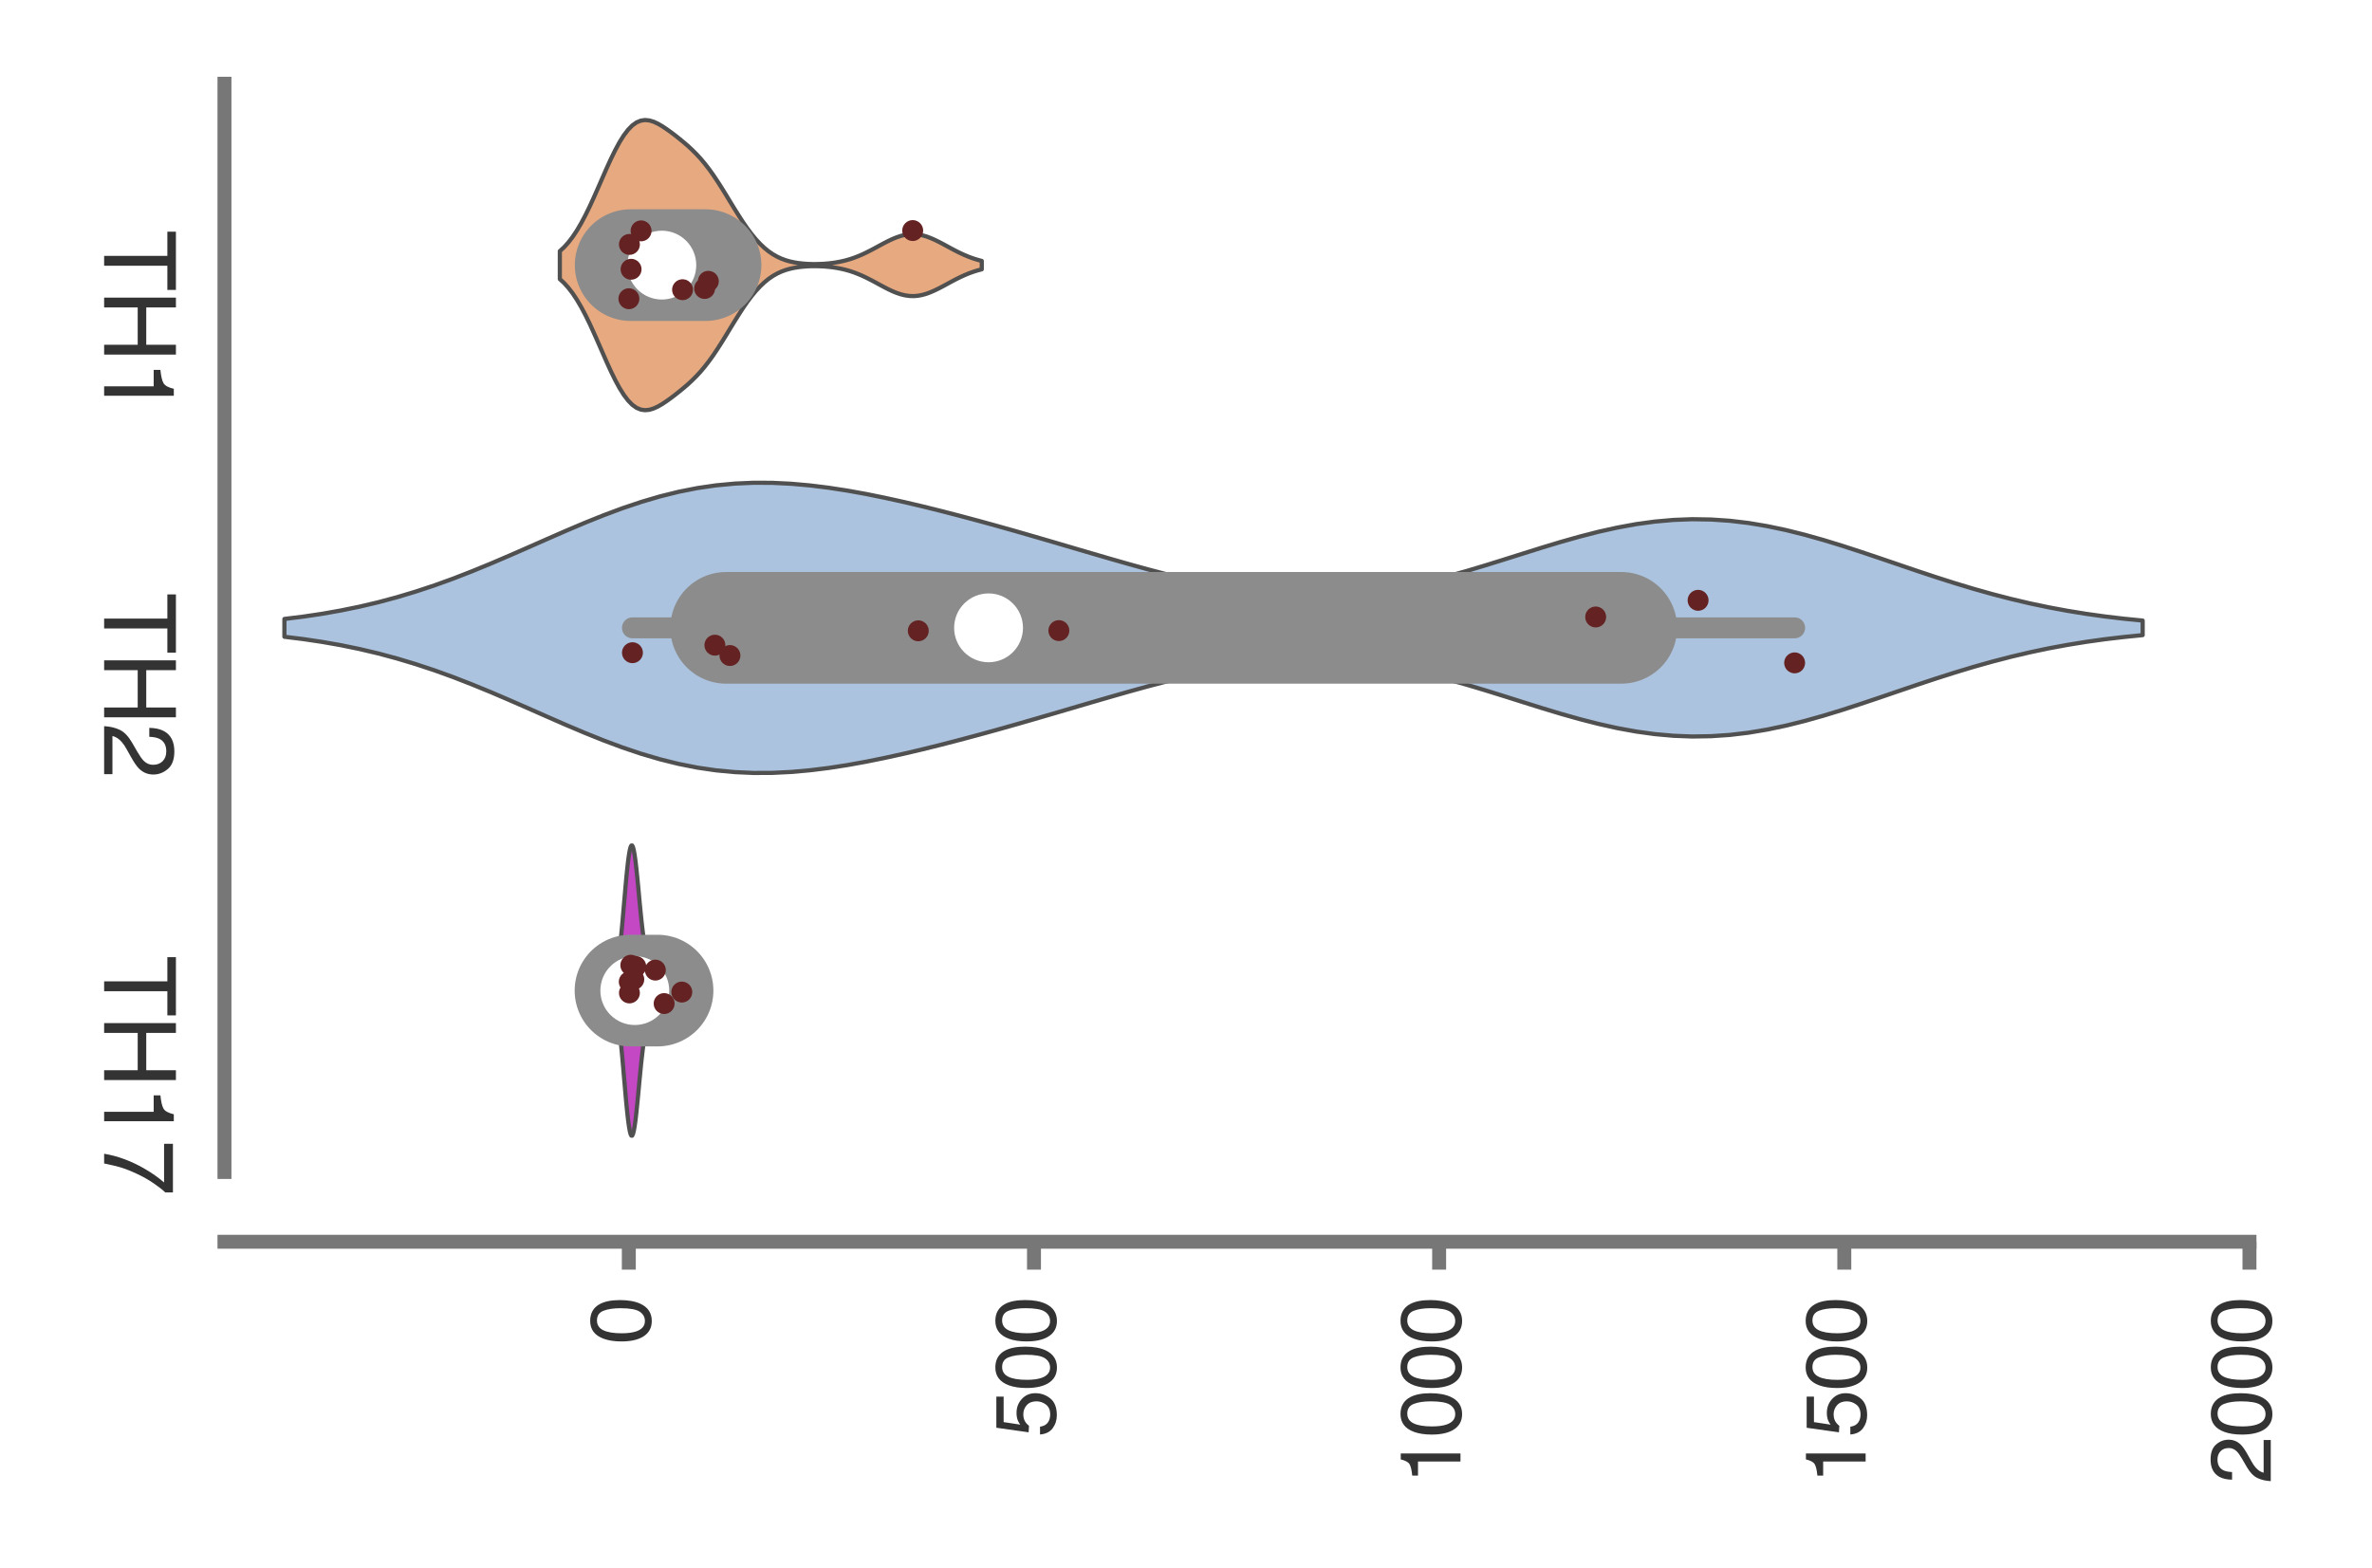 <?xml version="1.0" encoding="utf-8" standalone="no"?>
<!DOCTYPE svg PUBLIC "-//W3C//DTD SVG 1.1//EN"
  "http://www.w3.org/Graphics/SVG/1.1/DTD/svg11.dtd">
<svg xmlns:xlink="http://www.w3.org/1999/xlink" width="84.96pt" height="56.16pt" viewBox="0 0 84.96 56.16" xmlns="http://www.w3.org/2000/svg" version="1.1">
 <defs>
  <style type="text/css">*{stroke-linejoin: round; stroke-linecap: butt}</style>
 </defs>
 <g id="figure_1">
  <g id="patch_1">
   <path d="M 0 56.16 
L 84.96 56.16 
L 84.96 0 
L 0 0 
z
" style="fill: #ffffff"/>
  </g>
  <g id="axes_1">
   <g id="patch_2">
    <path d="M 8.04 41.987 
L 80.571 41.987 
L 80.571 3 
L 8.04 3 
z
" style="fill: #ffffff"/>
   </g>
   <g id="matplotlib.axis_1">
    <g id="xtick_1">
     <g id="line2d_1">
      <defs>
       <path id="mdb39f75186" d="M 0 0 
L 0 1 
" style="stroke: #777777; stroke-width: 0.5"/>
      </defs>
      <g>
       <use xlink:href="#mdb39f75186" x="22.523" y="44.487" style="fill: #777777; stroke: #777777; stroke-width: 0.5"/>
      </g>
     </g>
     <g id="text_1">
      <!-- 0 -->
      <g style="fill: #333333" transform="translate(23.287 48.155) rotate(-90) scale(0.03 -0.03)">
       <defs>
        <path id="Helvetica-30" d="M 1731 4475 
Q 2600 4475 2988 3759 
Q 3288 3206 3288 2244 
Q 3288 1331 3016 734 
Q 2622 -122 1728 -122 
Q 922 -122 528 578 
Q 200 1163 200 2147 
Q 200 2909 397 3456 
Q 766 4475 1731 4475 
z
M 1725 391 
Q 2163 391 2422 778 
Q 2681 1166 2681 2222 
Q 2681 2984 2493 3476 
Q 2306 3969 1766 3969 
Q 1269 3969 1039 3501 
Q 809 3034 809 2125 
Q 809 1441 956 1025 
Q 1181 391 1725 391 
z
" transform="scale(0.016)"/>
       </defs>
       <use xlink:href="#Helvetica-30"/>
      </g>
     </g>
    </g>
    <g id="xtick_2">
     <g id="line2d_2">
      <g>
       <use xlink:href="#mdb39f75186" x="37.035" y="44.487" style="fill: #777777; stroke: #777777; stroke-width: 0.5"/>
      </g>
     </g>
     <g id="text_2">
      <!-- 500 -->
      <g style="fill: #333333" transform="translate(37.799 51.491) rotate(-90) scale(0.03 -0.03)">
       <defs>
        <path id="Helvetica-35" d="M 791 1141 
Q 847 659 1238 475 
Q 1438 381 1700 381 
Q 2200 381 2440 700 
Q 2681 1019 2681 1406 
Q 2681 1875 2395 2131 
Q 2109 2388 1709 2388 
Q 1419 2388 1211 2275 
Q 1003 2163 856 1963 
L 369 1991 
L 709 4400 
L 3034 4400 
L 3034 3856 
L 1131 3856 
L 941 2613 
Q 1097 2731 1238 2791 
Q 1488 2894 1816 2894 
Q 2431 2894 2859 2497 
Q 3288 2100 3288 1491 
Q 3288 856 2895 371 
Q 2503 -113 1644 -113 
Q 1097 -113 676 195 
Q 256 503 206 1141 
L 791 1141 
z
" transform="scale(0.016)"/>
       </defs>
       <use xlink:href="#Helvetica-35"/>
       <use xlink:href="#Helvetica-30" x="55.615"/>
       <use xlink:href="#Helvetica-30" x="111.23"/>
      </g>
     </g>
    </g>
    <g id="xtick_3">
     <g id="line2d_3">
      <g>
       <use xlink:href="#mdb39f75186" x="51.547" y="44.487" style="fill: #777777; stroke: #777777; stroke-width: 0.5"/>
      </g>
     </g>
     <g id="text_3">
      <!-- 1000 -->
      <g style="fill: #333333" transform="translate(52.311 53.16) rotate(-90) scale(0.03 -0.03)">
       <defs>
        <path id="Helvetica-31" d="M 613 3169 
L 613 3600 
Q 1222 3659 1462 3798 
Q 1703 3938 1822 4456 
L 2266 4456 
L 2266 0 
L 1666 0 
L 1666 3169 
L 613 3169 
z
" transform="scale(0.016)"/>
       </defs>
       <use xlink:href="#Helvetica-31"/>
       <use xlink:href="#Helvetica-30" x="55.615"/>
       <use xlink:href="#Helvetica-30" x="111.23"/>
       <use xlink:href="#Helvetica-30" x="166.846"/>
      </g>
     </g>
    </g>
    <g id="xtick_4">
     <g id="line2d_4">
      <g>
       <use xlink:href="#mdb39f75186" x="66.059" y="44.487" style="fill: #777777; stroke: #777777; stroke-width: 0.5"/>
      </g>
     </g>
     <g id="text_4">
      <!-- 1500 -->
      <g style="fill: #333333" transform="translate(66.823 53.16) rotate(-90) scale(0.03 -0.03)">
       <use xlink:href="#Helvetica-31"/>
       <use xlink:href="#Helvetica-35" x="55.615"/>
       <use xlink:href="#Helvetica-30" x="111.23"/>
       <use xlink:href="#Helvetica-30" x="166.846"/>
      </g>
     </g>
    </g>
    <g id="xtick_5">
     <g id="line2d_5">
      <g>
       <use xlink:href="#mdb39f75186" x="80.571" y="44.487" style="fill: #777777; stroke: #777777; stroke-width: 0.5"/>
      </g>
     </g>
     <g id="text_5">
      <!-- 2000 -->
      <g style="fill: #333333" transform="translate(81.334 53.16) rotate(-90) scale(0.03 -0.03)">
       <defs>
        <path id="Helvetica-32" d="M 200 0 
Q 231 578 439 1006 
Q 647 1434 1250 1784 
L 1850 2131 
Q 2253 2366 2416 2531 
Q 2672 2791 2672 3125 
Q 2672 3516 2437 3745 
Q 2203 3975 1813 3975 
Q 1234 3975 1013 3538 
Q 894 3303 881 2888 
L 309 2888 
Q 319 3472 525 3841 
Q 891 4491 1816 4491 
Q 2584 4491 2939 4075 
Q 3294 3659 3294 3150 
Q 3294 2613 2916 2231 
Q 2697 2009 2131 1694 
L 1703 1456 
Q 1397 1288 1222 1134 
Q 909 863 828 531 
L 3272 531 
L 3272 0 
L 200 0 
z
" transform="scale(0.016)"/>
       </defs>
       <use xlink:href="#Helvetica-32"/>
       <use xlink:href="#Helvetica-30" x="55.615"/>
       <use xlink:href="#Helvetica-30" x="111.23"/>
       <use xlink:href="#Helvetica-30" x="166.846"/>
      </g>
     </g>
    </g>
   </g>
   <g id="matplotlib.axis_2">
    <g id="ytick_1">
     <g id="text_6">
      <!-- TH1 -->
      <g style="fill: #333333" transform="translate(3.73 8.243) rotate(-270) scale(0.035 -0.035)">
       <defs>
        <path id="Helvetica-54" d="M 3828 4591 
L 3828 4044 
L 2281 4044 
L 2281 0 
L 1650 0 
L 1650 4044 
L 103 4044 
L 103 4591 
L 3828 4591 
z
" transform="scale(0.016)"/>
        <path id="Helvetica-48" d="M 503 4591 
L 1131 4591 
L 1131 2694 
L 3519 2694 
L 3519 4591 
L 4147 4591 
L 4147 0 
L 3519 0 
L 3519 2147 
L 1131 2147 
L 1131 0 
L 503 0 
L 503 4591 
z
" transform="scale(0.016)"/>
       </defs>
       <use xlink:href="#Helvetica-54"/>
       <use xlink:href="#Helvetica-48" x="61.084"/>
       <use xlink:href="#Helvetica-31" x="133.301"/>
      </g>
     </g>
    </g>
    <g id="ytick_2">
     <g id="text_7">
      <!-- TH2 -->
      <g style="fill: #333333" transform="translate(3.73 21.238) rotate(-270) scale(0.035 -0.035)">
       <use xlink:href="#Helvetica-54"/>
       <use xlink:href="#Helvetica-48" x="61.084"/>
       <use xlink:href="#Helvetica-32" x="133.301"/>
      </g>
     </g>
    </g>
    <g id="ytick_3">
     <g id="text_8">
      <!-- TH17 -->
      <g style="fill: #333333" transform="translate(3.73 34.234) rotate(-270) scale(0.035 -0.035)">
       <defs>
        <path id="Helvetica-37" d="M 3347 4400 
L 3347 3909 
Q 3131 3700 2773 3181 
Q 2416 2663 2141 2063 
Q 1869 1478 1728 997 
Q 1638 688 1494 0 
L 872 0 
Q 1084 1281 1809 2550 
Q 2238 3294 2709 3834 
L 234 3834 
L 234 4400 
L 3347 4400 
z
" transform="scale(0.016)"/>
       </defs>
       <use xlink:href="#Helvetica-54"/>
       <use xlink:href="#Helvetica-48" x="61.084"/>
       <use xlink:href="#Helvetica-31" x="133.301"/>
       <use xlink:href="#Helvetica-37" x="188.916"/>
      </g>
     </g>
    </g>
   </g>
   <g id="PolyCollection_1">
    <defs>
     <path id="m76e4fae6c5" d="M 20.052 -46.162 
L 20.052 -47.162 
L 20.205 -47.304 
L 20.357 -47.473 
L 20.51 -47.672 
L 20.663 -47.902 
L 20.815 -48.161 
L 20.968 -48.449 
L 21.121 -48.762 
L 21.273 -49.094 
L 21.426 -49.439 
L 21.579 -49.79 
L 21.731 -50.137 
L 21.884 -50.471 
L 22.037 -50.783 
L 22.189 -51.064 
L 22.342 -51.309 
L 22.495 -51.51 
L 22.647 -51.666 
L 22.8 -51.775 
L 22.953 -51.838 
L 23.105 -51.86 
L 23.258 -51.845 
L 23.41 -51.8 
L 23.563 -51.729 
L 23.716 -51.641 
L 23.868 -51.54 
L 24.021 -51.431 
L 24.174 -51.316 
L 24.326 -51.195 
L 24.479 -51.07 
L 24.632 -50.939 
L 24.784 -50.798 
L 24.937 -50.646 
L 25.09 -50.481 
L 25.242 -50.3 
L 25.395 -50.103 
L 25.548 -49.89 
L 25.7 -49.662 
L 25.853 -49.423 
L 26.006 -49.176 
L 26.158 -48.925 
L 26.311 -48.675 
L 26.464 -48.431 
L 26.616 -48.196 
L 26.769 -47.975 
L 26.922 -47.771 
L 27.074 -47.586 
L 27.227 -47.422 
L 27.38 -47.278 
L 27.532 -47.154 
L 27.685 -47.05 
L 27.838 -46.963 
L 27.99 -46.893 
L 28.143 -46.837 
L 28.296 -46.793 
L 28.448 -46.76 
L 28.601 -46.735 
L 28.754 -46.718 
L 28.906 -46.706 
L 29.059 -46.7 
L 29.212 -46.699 
L 29.364 -46.703 
L 29.517 -46.71 
L 29.67 -46.723 
L 29.822 -46.74 
L 29.975 -46.764 
L 30.127 -46.793 
L 30.28 -46.829 
L 30.433 -46.872 
L 30.585 -46.923 
L 30.738 -46.982 
L 30.891 -47.047 
L 31.043 -47.12 
L 31.196 -47.197 
L 31.349 -47.278 
L 31.501 -47.361 
L 31.654 -47.444 
L 31.807 -47.522 
L 31.959 -47.594 
L 32.112 -47.657 
L 32.265 -47.708 
L 32.417 -47.746 
L 32.57 -47.767 
L 32.723 -47.772 
L 32.875 -47.76 
L 33.028 -47.732 
L 33.181 -47.689 
L 33.333 -47.632 
L 33.486 -47.565 
L 33.639 -47.49 
L 33.791 -47.41 
L 33.944 -47.327 
L 34.097 -47.244 
L 34.249 -47.164 
L 34.402 -47.089 
L 34.555 -47.019 
L 34.707 -46.956 
L 34.86 -46.901 
L 35.013 -46.853 
L 35.165 -46.812 
L 35.165 -46.512 
L 35.165 -46.512 
L 35.013 -46.471 
L 34.86 -46.423 
L 34.707 -46.368 
L 34.555 -46.305 
L 34.402 -46.235 
L 34.249 -46.16 
L 34.097 -46.08 
L 33.944 -45.997 
L 33.791 -45.914 
L 33.639 -45.834 
L 33.486 -45.759 
L 33.333 -45.692 
L 33.181 -45.635 
L 33.028 -45.592 
L 32.875 -45.564 
L 32.723 -45.552 
L 32.57 -45.557 
L 32.417 -45.579 
L 32.265 -45.616 
L 32.112 -45.667 
L 31.959 -45.73 
L 31.807 -45.802 
L 31.654 -45.881 
L 31.501 -45.963 
L 31.349 -46.046 
L 31.196 -46.127 
L 31.043 -46.205 
L 30.891 -46.277 
L 30.738 -46.342 
L 30.585 -46.401 
L 30.433 -46.452 
L 30.28 -46.495 
L 30.127 -46.531 
L 29.975 -46.56 
L 29.822 -46.584 
L 29.67 -46.601 
L 29.517 -46.614 
L 29.364 -46.621 
L 29.212 -46.625 
L 29.059 -46.624 
L 28.906 -46.618 
L 28.754 -46.606 
L 28.601 -46.589 
L 28.448 -46.564 
L 28.296 -46.531 
L 28.143 -46.487 
L 27.99 -46.431 
L 27.838 -46.361 
L 27.685 -46.274 
L 27.532 -46.17 
L 27.38 -46.046 
L 27.227 -45.902 
L 27.074 -45.738 
L 26.922 -45.553 
L 26.769 -45.349 
L 26.616 -45.128 
L 26.464 -44.893 
L 26.311 -44.649 
L 26.158 -44.399 
L 26.006 -44.148 
L 25.853 -43.901 
L 25.7 -43.662 
L 25.548 -43.434 
L 25.395 -43.221 
L 25.242 -43.024 
L 25.09 -42.843 
L 24.937 -42.678 
L 24.784 -42.526 
L 24.632 -42.385 
L 24.479 -42.254 
L 24.326 -42.129 
L 24.174 -42.009 
L 24.021 -41.893 
L 23.868 -41.784 
L 23.716 -41.683 
L 23.563 -41.595 
L 23.41 -41.525 
L 23.258 -41.479 
L 23.105 -41.464 
L 22.953 -41.486 
L 22.8 -41.549 
L 22.647 -41.658 
L 22.495 -41.814 
L 22.342 -42.016 
L 22.189 -42.26 
L 22.037 -42.541 
L 21.884 -42.853 
L 21.731 -43.187 
L 21.579 -43.534 
L 21.426 -43.885 
L 21.273 -44.23 
L 21.121 -44.562 
L 20.968 -44.875 
L 20.815 -45.163 
L 20.663 -45.422 
L 20.51 -45.652 
L 20.357 -45.851 
L 20.205 -46.02 
L 20.052 -46.162 
z
" style="stroke: #505050; stroke-width: 0.15"/>
    </defs>
    <g clip-path="url(#p02a8894b72)">
     <use xlink:href="#m76e4fae6c5" x="0" y="56.16" style="fill: #e7a980; stroke: #505050; stroke-width: 0.15"/>
    </g>
   </g>
   <g id="PolyCollection_2">
    <defs>
     <path id="ma5a2692a6a" d="M 10.187 -33.347 
L 10.187 -33.986 
L 10.86 -34.069 
L 11.532 -34.169 
L 12.204 -34.288 
L 12.876 -34.425 
L 13.549 -34.584 
L 14.221 -34.765 
L 14.893 -34.967 
L 15.566 -35.19 
L 16.238 -35.433 
L 16.91 -35.695 
L 17.583 -35.971 
L 18.255 -36.259 
L 18.927 -36.553 
L 19.6 -36.85 
L 20.272 -37.144 
L 20.944 -37.429 
L 21.617 -37.699 
L 22.289 -37.95 
L 22.961 -38.176 
L 23.633 -38.374 
L 24.306 -38.541 
L 24.978 -38.674 
L 25.65 -38.772 
L 26.323 -38.835 
L 26.995 -38.865 
L 27.667 -38.862 
L 28.34 -38.829 
L 29.012 -38.769 
L 29.684 -38.686 
L 30.357 -38.582 
L 31.029 -38.461 
L 31.701 -38.324 
L 32.374 -38.176 
L 33.046 -38.018 
L 33.718 -37.851 
L 34.39 -37.677 
L 35.063 -37.497 
L 35.735 -37.312 
L 36.407 -37.122 
L 37.08 -36.928 
L 37.752 -36.732 
L 38.424 -36.534 
L 39.097 -36.337 
L 39.769 -36.141 
L 40.441 -35.949 
L 41.114 -35.763 
L 41.786 -35.587 
L 42.458 -35.422 
L 43.131 -35.272 
L 43.803 -35.14 
L 44.475 -35.028 
L 45.147 -34.938 
L 45.82 -34.873 
L 46.492 -34.835 
L 47.164 -34.824 
L 47.837 -34.842 
L 48.509 -34.889 
L 49.181 -34.964 
L 49.854 -35.067 
L 50.526 -35.195 
L 51.198 -35.347 
L 51.871 -35.519 
L 52.543 -35.707 
L 53.215 -35.909 
L 53.888 -36.119 
L 54.56 -36.331 
L 55.232 -36.542 
L 55.904 -36.745 
L 56.577 -36.935 
L 57.249 -37.108 
L 57.921 -37.257 
L 58.594 -37.381 
L 59.266 -37.473 
L 59.938 -37.533 
L 60.611 -37.559 
L 61.283 -37.548 
L 61.955 -37.503 
L 62.628 -37.423 
L 63.3 -37.31 
L 63.972 -37.169 
L 64.645 -37.001 
L 65.317 -36.812 
L 65.989 -36.606 
L 66.661 -36.387 
L 67.334 -36.161 
L 68.006 -35.932 
L 68.678 -35.703 
L 69.351 -35.48 
L 70.023 -35.266 
L 70.695 -35.063 
L 71.368 -34.874 
L 72.04 -34.7 
L 72.712 -34.542 
L 73.385 -34.401 
L 74.057 -34.276 
L 74.729 -34.167 
L 75.402 -34.073 
L 76.074 -33.994 
L 76.746 -33.927 
L 76.746 -33.406 
L 76.746 -33.406 
L 76.074 -33.339 
L 75.402 -33.26 
L 74.729 -33.166 
L 74.057 -33.057 
L 73.385 -32.933 
L 72.712 -32.791 
L 72.04 -32.633 
L 71.368 -32.459 
L 70.695 -32.27 
L 70.023 -32.067 
L 69.351 -31.853 
L 68.678 -31.63 
L 68.006 -31.402 
L 67.334 -31.172 
L 66.661 -30.946 
L 65.989 -30.727 
L 65.317 -30.521 
L 64.645 -30.332 
L 63.972 -30.164 
L 63.3 -30.023 
L 62.628 -29.91 
L 61.955 -29.83 
L 61.283 -29.785 
L 60.611 -29.774 
L 59.938 -29.8 
L 59.266 -29.86 
L 58.594 -29.953 
L 57.921 -30.076 
L 57.249 -30.226 
L 56.577 -30.398 
L 55.904 -30.588 
L 55.232 -30.791 
L 54.56 -31.002 
L 53.888 -31.215 
L 53.215 -31.424 
L 52.543 -31.626 
L 51.871 -31.814 
L 51.198 -31.986 
L 50.526 -32.138 
L 49.854 -32.266 
L 49.181 -32.369 
L 48.509 -32.444 
L 47.837 -32.491 
L 47.164 -32.509 
L 46.492 -32.498 
L 45.82 -32.46 
L 45.147 -32.395 
L 44.475 -32.305 
L 43.803 -32.193 
L 43.131 -32.061 
L 42.458 -31.911 
L 41.786 -31.746 
L 41.114 -31.57 
L 40.441 -31.384 
L 39.769 -31.192 
L 39.097 -30.997 
L 38.424 -30.799 
L 37.752 -30.601 
L 37.08 -30.405 
L 36.407 -30.211 
L 35.735 -30.021 
L 35.063 -29.836 
L 34.39 -29.656 
L 33.718 -29.482 
L 33.046 -29.315 
L 32.374 -29.157 
L 31.701 -29.009 
L 31.029 -28.873 
L 30.357 -28.751 
L 29.684 -28.647 
L 29.012 -28.564 
L 28.34 -28.504 
L 27.667 -28.471 
L 26.995 -28.468 
L 26.323 -28.498 
L 25.65 -28.561 
L 24.978 -28.659 
L 24.306 -28.792 
L 23.633 -28.959 
L 22.961 -29.157 
L 22.289 -29.383 
L 21.617 -29.634 
L 20.944 -29.905 
L 20.272 -30.189 
L 19.6 -30.483 
L 18.927 -30.78 
L 18.255 -31.074 
L 17.583 -31.362 
L 16.91 -31.638 
L 16.238 -31.9 
L 15.566 -32.143 
L 14.893 -32.366 
L 14.221 -32.568 
L 13.549 -32.749 
L 12.876 -32.908 
L 12.204 -33.046 
L 11.532 -33.164 
L 10.86 -33.264 
L 10.187 -33.347 
z
" style="stroke: #505050; stroke-width: 0.15"/>
    </defs>
    <g clip-path="url(#p02a8894b72)">
     <use xlink:href="#ma5a2692a6a" x="0" y="56.16" style="fill: #abc3de; stroke: #505050; stroke-width: 0.15"/>
    </g>
   </g>
   <g id="PolyCollection_3">
    <defs>
     <path id="m67ad59f64e" d="M 22.026 -20.233 
L 22.026 -21.109 
L 22.056 -21.227 
L 22.085 -21.368 
L 22.114 -21.535 
L 22.144 -21.728 
L 22.173 -21.948 
L 22.202 -22.195 
L 22.232 -22.469 
L 22.261 -22.766 
L 22.291 -23.083 
L 22.32 -23.414 
L 22.349 -23.755 
L 22.379 -24.096 
L 22.408 -24.43 
L 22.437 -24.748 
L 22.467 -25.042 
L 22.496 -25.302 
L 22.526 -25.521 
L 22.555 -25.692 
L 22.584 -25.809 
L 22.614 -25.868 
L 22.643 -25.869 
L 22.672 -25.812 
L 22.702 -25.698 
L 22.731 -25.532 
L 22.761 -25.321 
L 22.79 -25.072 
L 22.819 -24.793 
L 22.849 -24.493 
L 22.878 -24.183 
L 22.907 -23.87 
L 22.937 -23.564 
L 22.966 -23.272 
L 22.996 -23.001 
L 23.025 -22.757 
L 23.054 -22.543 
L 23.084 -22.361 
L 23.113 -22.214 
L 23.142 -22.101 
L 23.172 -22.022 
L 23.201 -21.973 
L 23.23 -21.952 
L 23.26 -21.956 
L 23.289 -21.981 
L 23.319 -22.022 
L 23.348 -22.075 
L 23.377 -22.136 
L 23.407 -22.201 
L 23.436 -22.266 
L 23.465 -22.329 
L 23.495 -22.386 
L 23.524 -22.435 
L 23.554 -22.474 
L 23.583 -22.501 
L 23.612 -22.516 
L 23.642 -22.519 
L 23.671 -22.509 
L 23.7 -22.486 
L 23.73 -22.451 
L 23.759 -22.405 
L 23.789 -22.351 
L 23.818 -22.289 
L 23.847 -22.222 
L 23.877 -22.152 
L 23.906 -22.082 
L 23.935 -22.013 
L 23.965 -21.949 
L 23.994 -21.892 
L 24.024 -21.843 
L 24.053 -21.803 
L 24.082 -21.775 
L 24.112 -21.757 
L 24.141 -21.749 
L 24.17 -21.751 
L 24.2 -21.761 
L 24.229 -21.776 
L 24.259 -21.794 
L 24.288 -21.812 
L 24.317 -21.828 
L 24.347 -21.84 
L 24.376 -21.844 
L 24.405 -21.839 
L 24.435 -21.824 
L 24.464 -21.797 
L 24.494 -21.76 
L 24.523 -21.713 
L 24.552 -21.655 
L 24.582 -21.59 
L 24.611 -21.519 
L 24.64 -21.443 
L 24.67 -21.366 
L 24.699 -21.288 
L 24.729 -21.212 
L 24.758 -21.139 
L 24.787 -21.071 
L 24.817 -21.008 
L 24.846 -20.952 
L 24.875 -20.902 
L 24.905 -20.858 
L 24.934 -20.821 
L 24.934 -20.521 
L 24.934 -20.521 
L 24.905 -20.484 
L 24.875 -20.44 
L 24.846 -20.39 
L 24.817 -20.334 
L 24.787 -20.271 
L 24.758 -20.203 
L 24.729 -20.13 
L 24.699 -20.054 
L 24.67 -19.976 
L 24.64 -19.899 
L 24.611 -19.823 
L 24.582 -19.752 
L 24.552 -19.687 
L 24.523 -19.63 
L 24.494 -19.582 
L 24.464 -19.545 
L 24.435 -19.519 
L 24.405 -19.503 
L 24.376 -19.498 
L 24.347 -19.503 
L 24.317 -19.514 
L 24.288 -19.53 
L 24.259 -19.548 
L 24.229 -19.566 
L 24.2 -19.582 
L 24.17 -19.591 
L 24.141 -19.593 
L 24.112 -19.585 
L 24.082 -19.567 
L 24.053 -19.539 
L 24.024 -19.5 
L 23.994 -19.451 
L 23.965 -19.393 
L 23.935 -19.329 
L 23.906 -19.261 
L 23.877 -19.19 
L 23.847 -19.12 
L 23.818 -19.053 
L 23.789 -18.991 
L 23.759 -18.937 
L 23.73 -18.891 
L 23.7 -18.857 
L 23.671 -18.834 
L 23.642 -18.823 
L 23.612 -18.826 
L 23.583 -18.841 
L 23.554 -18.869 
L 23.524 -18.908 
L 23.495 -18.956 
L 23.465 -19.013 
L 23.436 -19.076 
L 23.407 -19.142 
L 23.377 -19.207 
L 23.348 -19.268 
L 23.319 -19.321 
L 23.289 -19.362 
L 23.26 -19.386 
L 23.23 -19.39 
L 23.201 -19.369 
L 23.172 -19.32 
L 23.142 -19.241 
L 23.113 -19.128 
L 23.084 -18.981 
L 23.054 -18.8 
L 23.025 -18.585 
L 22.996 -18.341 
L 22.966 -18.07 
L 22.937 -17.778 
L 22.907 -17.472 
L 22.878 -17.16 
L 22.849 -16.849 
L 22.819 -16.549 
L 22.79 -16.271 
L 22.761 -16.021 
L 22.731 -15.81 
L 22.702 -15.645 
L 22.672 -15.531 
L 22.643 -15.473 
L 22.614 -15.474 
L 22.584 -15.533 
L 22.555 -15.65 
L 22.526 -15.821 
L 22.496 -16.04 
L 22.467 -16.3 
L 22.437 -16.594 
L 22.408 -16.912 
L 22.379 -17.246 
L 22.349 -17.588 
L 22.32 -17.928 
L 22.291 -18.259 
L 22.261 -18.576 
L 22.232 -18.873 
L 22.202 -19.147 
L 22.173 -19.394 
L 22.144 -19.615 
L 22.114 -19.807 
L 22.085 -19.974 
L 22.056 -20.115 
L 22.026 -20.233 
z
" style="stroke: #505050; stroke-width: 0.15"/>
    </defs>
    <g clip-path="url(#p02a8894b72)">
     <use xlink:href="#m67ad59f64e" x="0" y="56.16" style="fill: #c447c3; stroke: #505050; stroke-width: 0.15"/>
    </g>
   </g>
   <g id="line2d_6">
    <path d="M 22.526 9.498 
L 25.371 9.498 
" clip-path="url(#p02a8894b72)" style="fill: none; stroke: #8c8c8c; stroke-width: 0.75; stroke-linecap: round"/>
   </g>
   <g id="line2d_7">
    <path d="M 22.589 9.498 
L 25.271 9.498 
" clip-path="url(#p02a8894b72)" style="fill: none; stroke: #8c8c8c; stroke-width: 4; stroke-linecap: round"/>
   </g>
   <g id="line2d_8">
    <path d="M 23.705 9.498 
" clip-path="url(#p02a8894b72)" style="fill: none; stroke: #505050; stroke-width: 1.2; stroke-linecap: round"/>
    <defs>
     <path id="m5448896844" d="M 0 0.833 
C 0.221 0.833 0.433 0.746 0.589 0.589 
C 0.746 0.433 0.833 0.221 0.833 0 
C 0.833 -0.221 0.746 -0.433 0.589 -0.589 
C 0.433 -0.746 0.221 -0.833 0 -0.833 
C -0.221 -0.833 -0.433 -0.746 -0.589 -0.589 
C -0.746 -0.433 -0.833 -0.221 -0.833 0 
C -0.833 0.221 -0.746 0.433 -0.589 0.589 
C -0.433 0.746 -0.221 0.833 0 0.833 
z
" style="stroke: #ffffff; stroke-width: 0.8"/>
    </defs>
    <g clip-path="url(#p02a8894b72)">
     <use xlink:href="#m5448896844" x="23.705" y="9.498" style="fill: #ffffff; stroke: #ffffff; stroke-width: 0.8"/>
    </g>
   </g>
   <g id="line2d_9">
    <path d="M 22.653 22.493 
L 64.28 22.493 
" clip-path="url(#p02a8894b72)" style="fill: none; stroke: #8c8c8c; stroke-width: 0.75; stroke-linecap: round"/>
   </g>
   <g id="line2d_10">
    <path d="M 26.01 22.493 
L 58.071 22.493 
" clip-path="url(#p02a8894b72)" style="fill: none; stroke: #8c8c8c; stroke-width: 4; stroke-linecap: round"/>
   </g>
   <g id="line2d_11">
    <path d="M 35.408 22.493 
" clip-path="url(#p02a8894b72)" style="fill: none; stroke: #505050; stroke-width: 1.2; stroke-linecap: round"/>
    <g clip-path="url(#p02a8894b72)">
     <use xlink:href="#m5448896844" x="35.408" y="22.493" style="fill: #ffffff; stroke: #ffffff; stroke-width: 0.8"/>
    </g>
   </g>
   <g id="line2d_12">
    <path d="M 22.539 35.489 
L 24.421 35.489 
" clip-path="url(#p02a8894b72)" style="fill: none; stroke: #8c8c8c; stroke-width: 0.75; stroke-linecap: round"/>
   </g>
   <g id="line2d_13">
    <path d="M 22.583 35.489 
L 23.552 35.489 
" clip-path="url(#p02a8894b72)" style="fill: none; stroke: #8c8c8c; stroke-width: 4; stroke-linecap: round"/>
   </g>
   <g id="line2d_14">
    <path d="M 22.737 35.489 
" clip-path="url(#p02a8894b72)" style="fill: none; stroke: #505050; stroke-width: 1.2; stroke-linecap: round"/>
    <g clip-path="url(#p02a8894b72)">
     <use xlink:href="#m5448896844" x="22.737" y="35.489" style="fill: #ffffff; stroke: #ffffff; stroke-width: 0.8"/>
    </g>
   </g>
   <g id="patch_3">
    <path d="M 8.04 41.987 
L 8.04 3 
" style="fill: none; stroke: #777777; stroke-width: 0.5; stroke-linejoin: miter; stroke-linecap: square"/>
   </g>
   <g id="patch_4">
    <path d="M 8.04 44.487 
L 80.571 44.487 
" style="fill: none; stroke: #777777; stroke-width: 0.5; stroke-linejoin: miter; stroke-linecap: square"/>
   </g>
   <g id="PathCollection_1">
    <defs>
     <path id="m345b8d231d" d="M 0 0.375 
C 0.099 0.375 0.195 0.335 0.265 0.265 
C 0.335 0.195 0.375 0.099 0.375 0 
C 0.375 -0.099 0.335 -0.195 0.265 -0.265 
C 0.195 -0.335 0.099 -0.375 0 -0.375 
C -0.099 -0.375 -0.195 -0.335 -0.265 -0.265 
C -0.335 -0.195 -0.375 -0.099 -0.375 0 
C -0.375 0.099 -0.335 0.195 -0.265 0.265 
C -0.195 0.335 -0.099 0.375 0 0.375 
z
"/>
    </defs>
    <g clip-path="url(#p02a8894b72)">
     <use xlink:href="#m345b8d231d" x="22.545" y="8.756" style="fill: #642222"/>
     <use xlink:href="#m345b8d231d" x="22.526" y="10.702" style="fill: #642222"/>
     <use xlink:href="#m345b8d231d" x="22.962" y="8.271" style="fill: #642222"/>
     <use xlink:href="#m345b8d231d" x="25.371" y="10.078" style="fill: #642222"/>
     <use xlink:href="#m345b8d231d" x="32.691" y="8.26" style="fill: #642222"/>
     <use xlink:href="#m345b8d231d" x="22.604" y="9.647" style="fill: #642222"/>
     <use xlink:href="#m345b8d231d" x="24.448" y="10.379" style="fill: #642222"/>
     <use xlink:href="#m345b8d231d" x="25.238" y="10.335" style="fill: #642222"/>
    </g>
   </g>
   <g id="PathCollection_2">
    <g clip-path="url(#p02a8894b72)">
     <use xlink:href="#m345b8d231d" x="22.653" y="23.384" style="fill: #642222"/>
     <use xlink:href="#m345b8d231d" x="26.145" y="23.485" style="fill: #642222"/>
     <use xlink:href="#m345b8d231d" x="64.28" y="23.748" style="fill: #642222"/>
     <use xlink:href="#m345b8d231d" x="37.926" y="22.592" style="fill: #642222"/>
     <use xlink:href="#m345b8d231d" x="60.822" y="21.507" style="fill: #642222"/>
     <use xlink:href="#m345b8d231d" x="25.606" y="23.114" style="fill: #642222"/>
     <use xlink:href="#m345b8d231d" x="32.891" y="22.599" style="fill: #642222"/>
     <use xlink:href="#m345b8d231d" x="57.154" y="22.104" style="fill: #642222"/>
    </g>
   </g>
   <g id="PathCollection_3">
    <g clip-path="url(#p02a8894b72)">
     <use xlink:href="#m345b8d231d" x="22.539" y="35.174" style="fill: #642222"/>
     <use xlink:href="#m345b8d231d" x="22.595" y="34.58" style="fill: #642222"/>
     <use xlink:href="#m345b8d231d" x="22.772" y="34.626" style="fill: #642222"/>
     <use xlink:href="#m345b8d231d" x="24.421" y="35.542" style="fill: #642222"/>
     <use xlink:href="#m345b8d231d" x="23.788" y="35.954" style="fill: #642222"/>
     <use xlink:href="#m345b8d231d" x="22.545" y="35.573" style="fill: #642222"/>
     <use xlink:href="#m345b8d231d" x="23.473" y="34.755" style="fill: #642222"/>
     <use xlink:href="#m345b8d231d" x="22.701" y="35.088" style="fill: #642222"/>
    </g>
   </g>
  </g>
 </g>
 <defs>
  <clipPath id="p02a8894b72">
   <rect x="8.04" y="3" width="72.531" height="38.986"/>
  </clipPath>
 </defs>
</svg>
